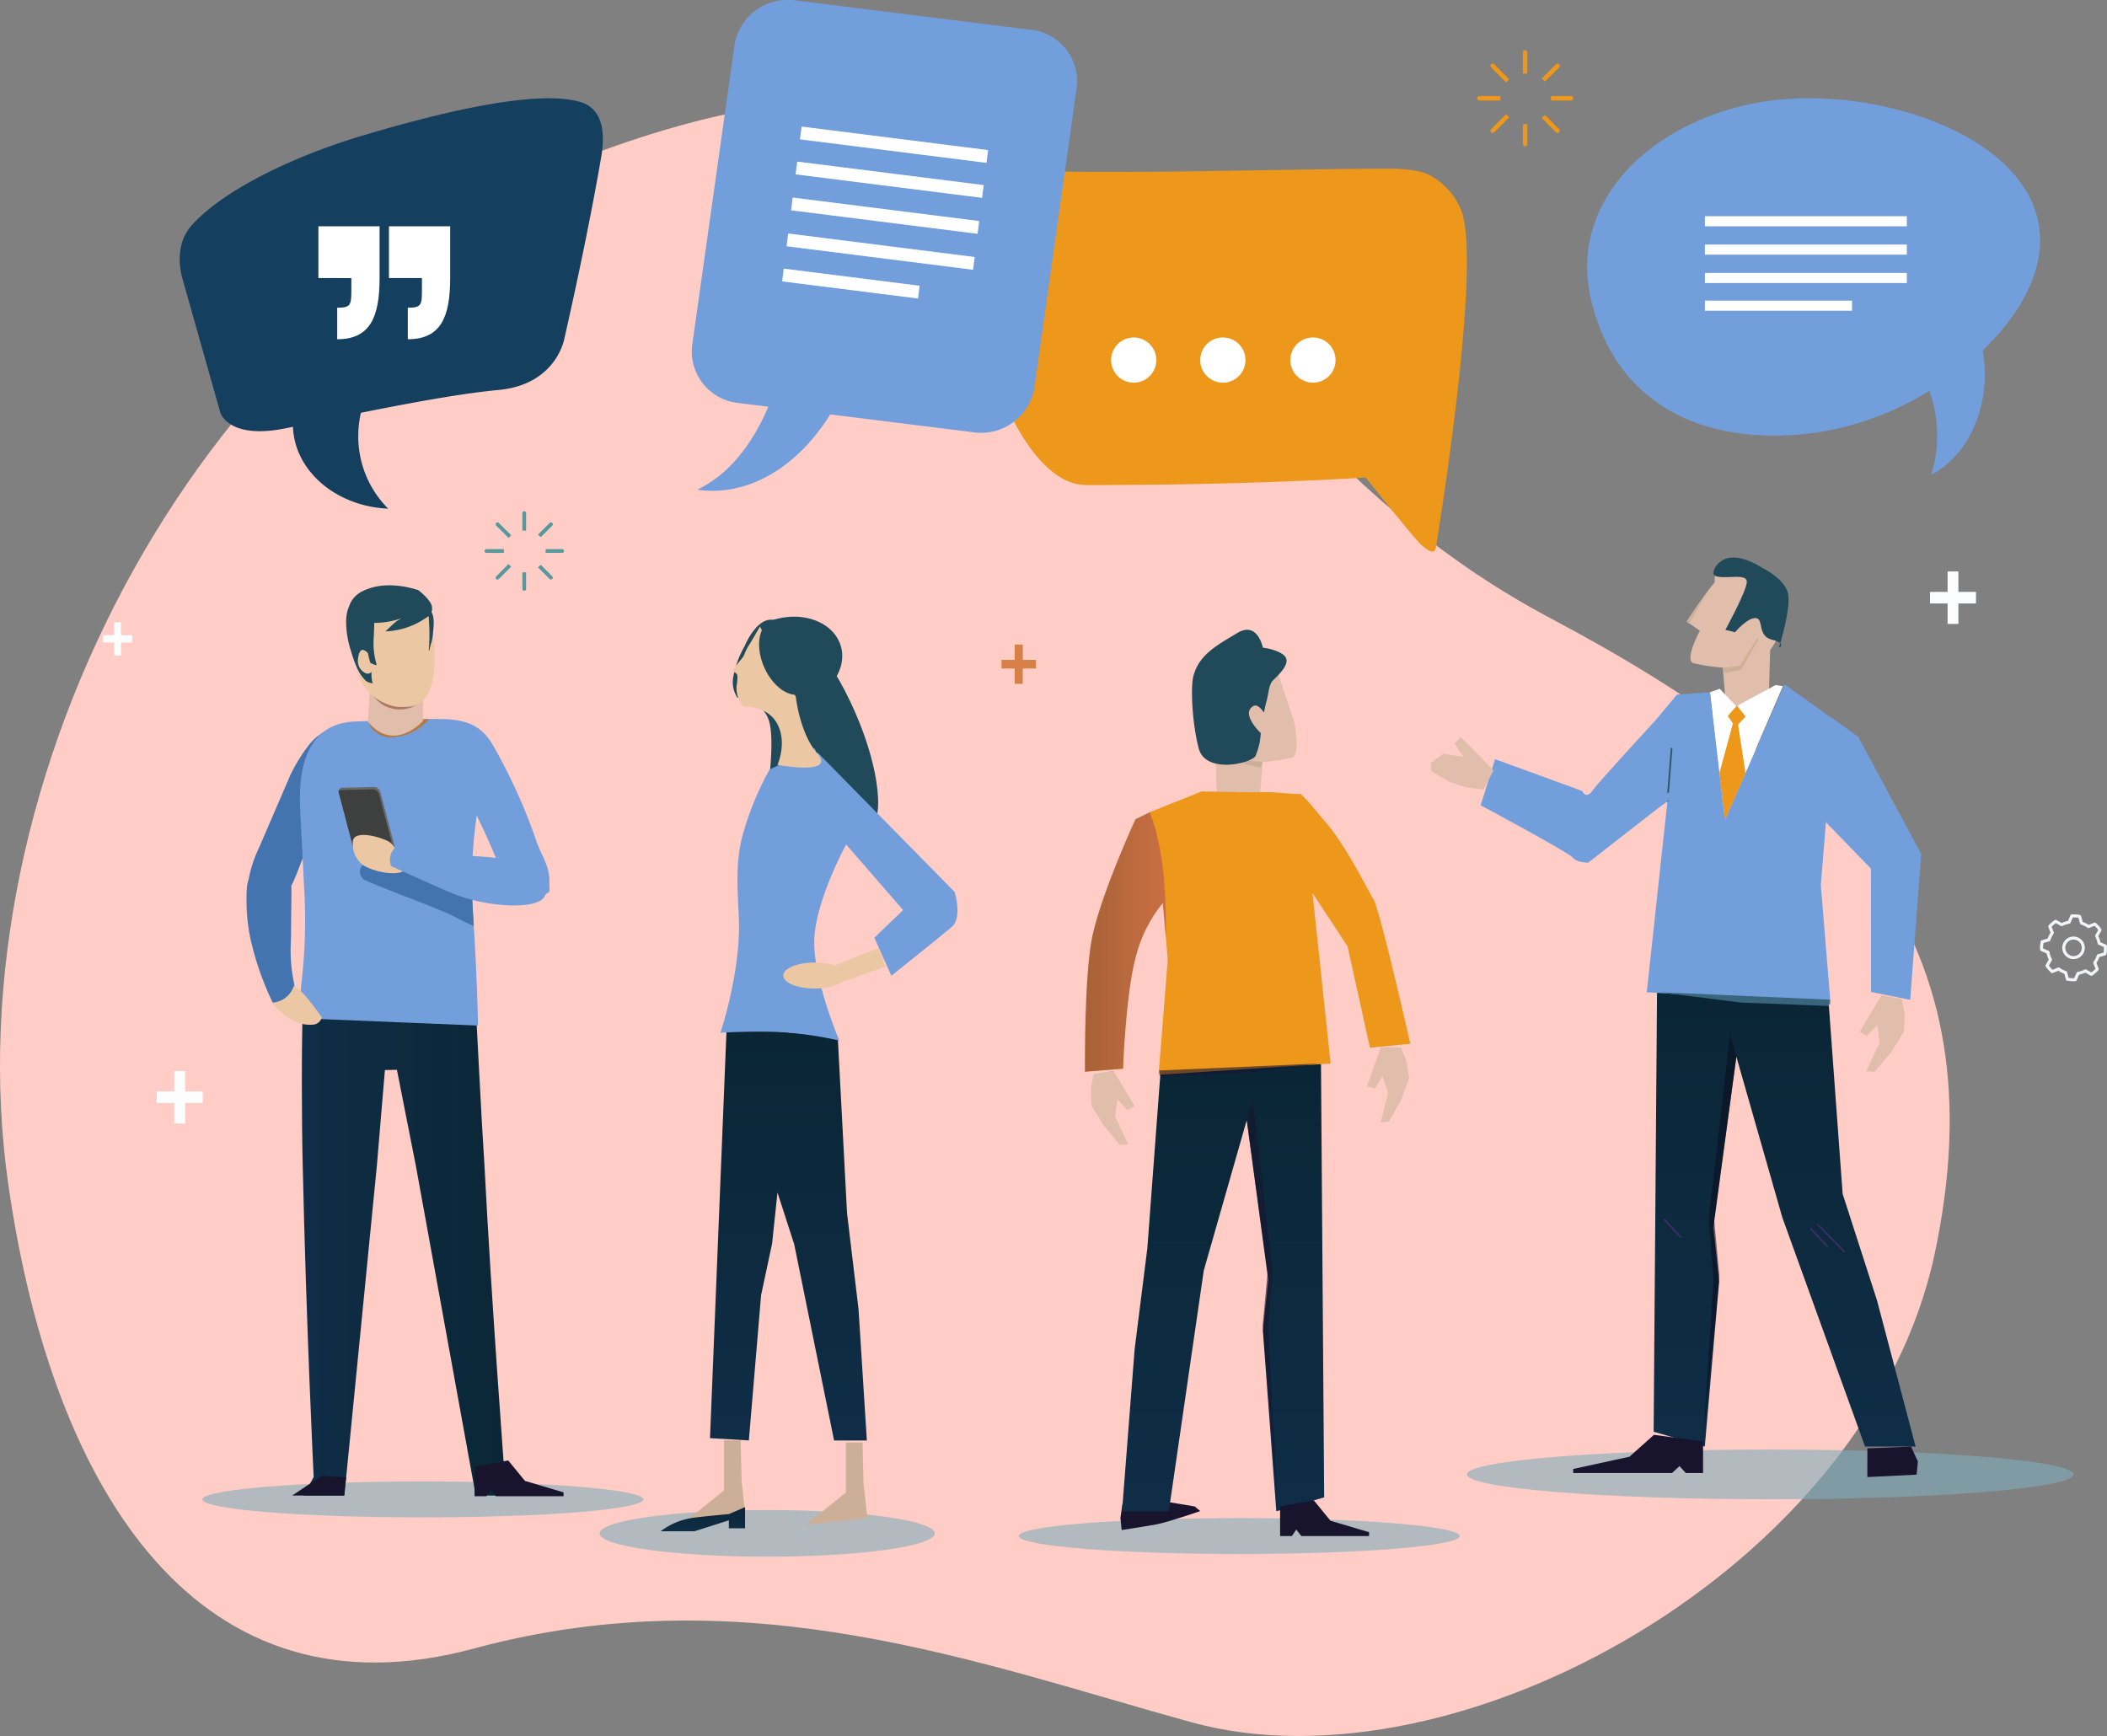 <svg xmlns="http://www.w3.org/2000/svg" xmlns:xlink="http://www.w3.org/1999/xlink" width="317.65" height="261.748" viewBox="0 0 317.65 261.748">
  <rect x="0" y="0" width="317.65" height="261.748" fill="#808080" stroke="none"/>
  <defs>
    <linearGradient id="linear-gradient" x1="94.461" y1="1" x2="94.461" gradientUnits="objectBoundingBox">
      <stop offset="0" stop-color="#0f2d47"/>
      <stop offset="1" stop-color="#0a2635"/>
    </linearGradient>
    <linearGradient id="linear-gradient-2" x1="0.5" y1="1" x2="0.5" y2="0" xlink:href="#linear-gradient"/>
    <linearGradient id="linear-gradient-3" y1="0.5" x2="1" y2="0.5" gradientUnits="objectBoundingBox">
      <stop offset="0.062" stop-color="#aa6338"/>
      <stop offset="1" stop-color="#c96f43"/>
    </linearGradient>
    <linearGradient id="linear-gradient-4" x1="0" y1="0.5" x2="1" y2="0.5" xlink:href="#linear-gradient"/>
    <linearGradient id="linear-gradient-5" x1="170.133" y1="1" x2="170.133" y2="0" xlink:href="#linear-gradient"/>
    <linearGradient id="linear-gradient-7" x1="0.5" y1="1" x2="0.5" y2="0" xlink:href="#linear-gradient"/>
  </defs>
  <g id="Grupo_84922" data-name="Grupo 84922" transform="translate(-356.767 -45.87)">
    <path id="Trazado_104533" data-name="Trazado 104533" d="M590.582,137.075C526.471,103.084,529.82,35.747,445.859,67.169c-58.163,21.767-96.713,93.759-87.818,155.4,6.709,46.5,28.848,80.979,70.174,69.814s76.457,2.388,108.217,11.129c39.969,11,101.918-23.385,111.992-70.581S634.4,160.3,590.582,137.075Z" transform="translate(0 2.042)" fill="#ffcdc6"/>
    <g id="Grupo_84921" data-name="Grupo 84921" transform="translate(372.297 45.87)">
      <g id="Grupo_84896" data-name="Grupo 84896" transform="translate(207.142 7.567)">
        <g id="Grupo_84894" data-name="Grupo 84894">
          <path id="Trazado_104534" data-name="Trazado 104534" d="M555.511,52.83V55.96h.677V52.83a.345.345,0,1,0-.677,0Z" transform="translate(-548.598 -52.421)" fill="#ed971b"/>
          <path id="Trazado_104535" data-name="Trazado 104535" d="M555.511,65.017a.345.345,0,1,0,.677,0V62.075h-.677Z" transform="translate(-548.598 -50.923)" fill="#ed971b"/>
          <path id="Trazado_104536" data-name="Trazado 104536" d="M549.527,58.743a.378.378,0,0,0,.408.338h3.132V58.4h-3.132A.378.378,0,0,0,549.527,58.743Z" transform="translate(-549.527 -51.492)" fill="#ed971b"/>
          <path id="Trazado_104537" data-name="Trazado 104537" d="M562.123,58.4H559.18v.677h2.943a.344.344,0,1,0,0-.677Z" transform="translate(-548.029 -51.492)" fill="#ed971b"/>
        </g>
        <g id="Grupo_84895" data-name="Grupo 84895" transform="translate(2.037 2.037)">
          <path id="Trazado_104538" data-name="Trazado 104538" d="M551.426,54.8l2.214,2.213.478-.478L551.9,54.32a.344.344,0,1,0-.478.479Z" transform="translate(-551.291 -54.185)" fill="#ed971b"/>
          <path id="Trazado_104539" data-name="Trazado 104539" d="M560.066,63.438a.344.344,0,1,0,.478-.478l-2.081-2.08-.479.478Z" transform="translate(-550.252 -53.146)" fill="#ed971b"/>
          <path id="Trazado_104540" data-name="Trazado 104540" d="M551.377,63.505a.378.378,0,0,0,.528-.05l2.214-2.213-.478-.479-2.214,2.214A.379.379,0,0,0,551.377,63.505Z" transform="translate(-551.291 -53.164)" fill="#ed971b"/>
          <path id="Trazado_104541" data-name="Trazado 104541" d="M560.066,54.32,557.984,56.4l.479.478,2.081-2.08a.344.344,0,1,0-.478-.479Z" transform="translate(-550.252 -54.185)" fill="#ed971b"/>
        </g>
      </g>
      <g id="Grupo_84899" data-name="Grupo 84899" transform="translate(57.509 77.081)">
        <g id="Grupo_84897" data-name="Grupo 84897">
          <path id="Trazado_104542" data-name="Trazado 104542" d="M424.942,112.934v2.589h.559v-2.589a.285.285,0,1,0-.559,0Z" transform="translate(-419.227 -112.597)" fill="#56989c"/>
          <path id="Trazado_104543" data-name="Trazado 104543" d="M424.942,123.009a.285.285,0,1,0,.559,0v-2.433h-.559Z" transform="translate(-419.227 -111.359)" fill="#56989c"/>
          <path id="Trazado_104544" data-name="Trazado 104544" d="M419.995,117.824a.314.314,0,0,0,.338.28h2.588v-.56h-2.588A.314.314,0,0,0,419.995,117.824Z" transform="translate(-419.995 -111.829)" fill="#56989c"/>
          <path id="Trazado_104545" data-name="Trazado 104545" d="M430.407,117.543h-2.432v.56h2.432a.285.285,0,1,0,0-.56Z" transform="translate(-418.757 -111.829)" fill="#56989c"/>
        </g>
        <g id="Grupo_84898" data-name="Grupo 84898" transform="translate(1.685 1.684)">
          <path id="Trazado_104546" data-name="Trazado 104546" d="M421.566,114.563l1.83,1.83.4-.4-1.83-1.83a.285.285,0,1,0-.4.4Z" transform="translate(-421.453 -114.055)" fill="#56989c"/>
          <path id="Trazado_104547" data-name="Trazado 104547" d="M428.706,121.7a.284.284,0,1,0,.4-.4l-1.719-1.72-.4.4Z" transform="translate(-420.595 -113.196)" fill="#56989c"/>
          <path id="Trazado_104548" data-name="Trazado 104548" d="M421.525,121.76a.314.314,0,0,0,.437-.042l1.83-1.83-.4-.4-1.83,1.831A.313.313,0,0,0,421.525,121.76Z" transform="translate(-421.453 -113.211)" fill="#56989c"/>
          <path id="Trazado_104549" data-name="Trazado 104549" d="M428.706,114.167l-1.72,1.72.4.4,1.719-1.72a.285.285,0,1,0-.4-.4Z" transform="translate(-420.595 -114.055)" fill="#56989c"/>
        </g>
      </g>
      <g id="Grupo_84900" data-name="Grupo 84900" transform="translate(280.172 47.833)" style="isolation: isolate">
        <path id="Trazado_104550" data-name="Trazado 104550" d="M614.425,90.33h-1.678v-1.1h1.678v-1.95h1.029v1.95h1.678v1.1h-1.678v1.951h-1.029Z" transform="translate(-612.747 -87.278)" fill="#fcfdff"/>
      </g>
      <g id="Grupo_84901" data-name="Grupo 84901" transform="translate(0 93.815)" style="isolation: isolate">
        <path id="Trazado_104551" data-name="Trazado 104551" d="M371.888,130.135h-1.677v-1.1h1.677v-1.95h1.03v1.95H374.6v1.1h-1.677v1.95h-1.03Z" transform="translate(-370.211 -127.083)" fill="#fcfdff"/>
      </g>
      <g id="Grupo_84903" data-name="Grupo 84903" transform="translate(135.46 97.181)">
        <g id="Grupo_84902" data-name="Grupo 84902">
          <path id="Trazado_104552" data-name="Trazado 104552" d="M489.46,133.609h-1.986v-1.3h1.986V130h1.219v2.308h1.986v1.3h-1.986v2.308H489.46Z" transform="translate(-487.474 -129.997)" fill="#d68047"/>
        </g>
      </g>
      <g id="Grupo_84904" data-name="Grupo 84904" transform="translate(275.43 86.161)" style="isolation: isolate">
        <path id="Trazado_104553" data-name="Trazado 104553" d="M611.3,125.283h-2.653V123.54H611.3v-3.083h1.629v3.083h2.652v1.743h-2.652v3.084H611.3Z" transform="translate(-608.642 -120.457)" fill="#fcfdff"/>
      </g>
      <g id="Grupo_84905" data-name="Grupo 84905" transform="translate(31.184 46.379)" style="isolation: isolate">
        <path id="Trazado_104554" data-name="Trazado 104554" d="M399.859,90.846h-2.653V89.1h2.653V86.019h1.628V89.1h2.653v1.743h-2.653V93.93h-1.628Z" transform="translate(-397.206 -86.019)" fill="#fcfdff"/>
      </g>
      <g id="Grupo_84908" data-name="Grupo 84908" transform="translate(292.032 137.867)">
        <g id="Grupo_84906" data-name="Grupo 84906">
          <path id="Trazado_104555" data-name="Trazado 104555" d="M632.95,171.2a5.1,5.1,0,0,0,.089-1.212.18.18,0,0,0-.106-.155l-.87-.38-.012-.055a4.126,4.126,0,0,0-.3-.879l-.024-.051.467-.825a.175.175,0,0,0-.008-.186,4.867,4.867,0,0,0-.371-.483,4.811,4.811,0,0,0-.426-.433.176.176,0,0,0-.184-.035l-.881.345-.047-.031a4.127,4.127,0,0,0-.831-.414l-.052-.02-.255-.911a.176.176,0,0,0-.136-.127,5,5,0,0,0-1.216-.084.175.175,0,0,0-.153.106l-.379.866-.054.012a4.088,4.088,0,0,0-.883.3l-.051.023-.822-.466a.177.177,0,0,0-.186.007,5.488,5.488,0,0,0-.485.368,5.3,5.3,0,0,0-.436.432.176.176,0,0,0-.033.183l.344.881-.03.047a4.114,4.114,0,0,0-.415.832l-.02.053-.914.256a.176.176,0,0,0-.125.137,5.147,5.147,0,0,0-.087,1.214.177.177,0,0,0,.106.154l.871.379.012.055a4.35,4.35,0,0,0,.292.878l.023.051-.463.826a.177.177,0,0,0,.008.187,5.687,5.687,0,0,0,.37.484,5.567,5.567,0,0,0,.427.432.178.178,0,0,0,.184.033l.88-.347.047.031a4.15,4.15,0,0,0,.829.414l.052.02.257.915a.178.178,0,0,0,.139.126,5.239,5.239,0,0,0,1.211.084.179.179,0,0,0,.154-.105l.384-.87.055-.012a4.074,4.074,0,0,0,.881-.295l.051-.023.826.463a.177.177,0,0,0,.186-.008,5.512,5.512,0,0,0,.485-.37,5.568,5.568,0,0,0,.433-.429.176.176,0,0,0,.034-.184l-.349-.879.031-.047a4.1,4.1,0,0,0,.416-.834l.019-.053.913-.255A.177.177,0,0,0,632.95,171.2Zm-.315-.244-.01.069-.9.252a.173.173,0,0,0-.12.116,3.7,3.7,0,0,1-.5,1.008.177.177,0,0,0-.021.167l.343.863-.049.051c-.1.1-.189.188-.281.268s-.2.164-.305.241l-.057.04-.813-.455a.17.17,0,0,0-.166,0,3.688,3.688,0,0,1-1.065.356.177.177,0,0,0-.132.1l-.378.855h-.118a4.953,4.953,0,0,1-.724-.054l-.07-.01-.252-.9a.175.175,0,0,0-.114-.121,3.781,3.781,0,0,1-1-.5.181.181,0,0,0-.168-.021l-.865.341-.051-.05c-.094-.09-.184-.184-.267-.278s-.158-.193-.241-.306l-.042-.057.456-.81a.179.179,0,0,0,0-.167,3.923,3.923,0,0,1-.356-1.065.175.175,0,0,0-.1-.131l-.855-.372v-.072a4.754,4.754,0,0,1,.054-.774l.01-.069.9-.253a.177.177,0,0,0,.12-.116,3.866,3.866,0,0,1,.5-1.006.172.172,0,0,0,.02-.165l-.337-.868.049-.05c.089-.094.184-.184.281-.268s.206-.17.306-.243l.057-.042.809.459a.176.176,0,0,0,.167,0,3.726,3.726,0,0,1,1.067-.357.174.174,0,0,0,.132-.1l.372-.851h.07a4.446,4.446,0,0,1,.775.053l.069.01.251.9a.177.177,0,0,0,.115.12,3.788,3.788,0,0,1,1.005.5.176.176,0,0,0,.165.02l.866-.338.051.049c.1.1.187.189.267.282s.162.193.241.3l.042.057-.459.81a.176.176,0,0,0,0,.167,3.764,3.764,0,0,1,.357,1.064.176.176,0,0,0,.1.132l.855.374v.072A4.7,4.7,0,0,1,632.635,170.959Z" transform="translate(-623.006 -165.211)" fill="#f2f6f7"/>
          <path id="Trazado_104556" data-name="Trazado 104556" d="M628.067,175.3a5.249,5.249,0,0,1-.973-.091.226.226,0,0,1-.178-.162l-.25-.889-.028-.01a4.289,4.289,0,0,1-.84-.419l-.025-.017-.856.337a.229.229,0,0,1-.237-.044,5.669,5.669,0,0,1-.431-.436,5.751,5.751,0,0,1-.373-.489.23.23,0,0,1-.012-.241l.452-.8-.013-.028a4.337,4.337,0,0,1-.3-.888l-.006-.029-.848-.37a.227.227,0,0,1-.136-.2,5.255,5.255,0,0,1,.087-1.227.23.23,0,0,1,.162-.176l.888-.251.01-.028a4.217,4.217,0,0,1,.42-.842l.016-.024-.335-.858a.226.226,0,0,1,.043-.234,4.649,4.649,0,0,1,.931-.809.226.226,0,0,1,.239-.009l.8.453.027-.013a4.069,4.069,0,0,1,.894-.3l.029-.006.367-.843a.227.227,0,0,1,.2-.136,5.092,5.092,0,0,1,1.229.085.229.229,0,0,1,.176.163l.247.886.028.01a4.143,4.143,0,0,1,.841.419l.025.016.857-.335a.226.226,0,0,1,.236.044,5.26,5.26,0,0,1,.432.438,4.977,4.977,0,0,1,.373.487.226.226,0,0,1,.01.24l-.453.8.013.027a4.183,4.183,0,0,1,.3.891l.006.029.847.371a.229.229,0,0,1,.136.2,5.206,5.206,0,0,1-.09,1.224h0a.225.225,0,0,1-.162.174l-.886.248-.01.029a4.082,4.082,0,0,1-.42.844l-.017.025.34.854a.23.23,0,0,1-.043.238,5.643,5.643,0,0,1-.438.432,5.465,5.465,0,0,1-.491.373.224.224,0,0,1-.239.01l-.8-.451-.028.013a4.066,4.066,0,0,1-.892.3l-.03.007-.373.844a.227.227,0,0,1-.2.136C628.233,175.3,628.15,175.3,628.067,175.3Zm-2.281-1.7.069.045a4.173,4.173,0,0,0,.819.409l.076.029.265.939a.125.125,0,0,0,.1.09,5.143,5.143,0,0,0,1.2.083.127.127,0,0,0,.11-.075l.394-.893.081-.017a4.01,4.01,0,0,0,.87-.291l.074-.035.849.476a.125.125,0,0,0,.133,0,5.715,5.715,0,0,0,.481-.366,5.448,5.448,0,0,0,.43-.424.128.128,0,0,0,.024-.132l-.359-.9.045-.069a4.065,4.065,0,0,0,.411-.824l.028-.077.937-.263a.125.125,0,0,0,.089-.1,5.064,5.064,0,0,0,.088-1.2.128.128,0,0,0-.075-.111l-.894-.39-.017-.081a4.071,4.071,0,0,0-.292-.869l-.035-.074.479-.847a.128.128,0,0,0-.006-.133,4.8,4.8,0,0,0-.367-.478,4.88,4.88,0,0,0-.423-.43.123.123,0,0,0-.13-.024l-.906.355-.069-.045a4.087,4.087,0,0,0-.82-.409l-.077-.029-.261-.937a.125.125,0,0,0-.1-.09,4.945,4.945,0,0,0-1.2-.083.126.126,0,0,0-.11.075l-.388.891-.081.017a4.044,4.044,0,0,0-.871.291l-.075.036-.846-.479a.128.128,0,0,0-.133.006,5.433,5.433,0,0,0-.479.365,5.191,5.191,0,0,0-.432.426.128.128,0,0,0-.023.131l.353.907-.045.068a4.125,4.125,0,0,0-.409.821l-.029.077-.938.265a.123.123,0,0,0-.089.1,5.11,5.11,0,0,0-.085,1.2.126.126,0,0,0,.076.11l.894.389.017.08a4.242,4.242,0,0,0,.289.869l.035.074-.477.848a.127.127,0,0,0,.006.134,5.75,5.75,0,0,0,.366.479,5.281,5.281,0,0,0,.424.427.126.126,0,0,0,.13.024Zm2.285,1.349a4.9,4.9,0,0,1-.732-.055l-.1-.015-.26-.93a.127.127,0,0,0-.082-.085,3.867,3.867,0,0,1-1.018-.508.128.128,0,0,0-.119-.015l-.9.352-.075-.072c-.094-.091-.185-.186-.269-.282s-.161-.2-.244-.31l-.061-.083.472-.839a.124.124,0,0,0,0-.119,3.983,3.983,0,0,1-.36-1.079.122.122,0,0,0-.073-.092l-.886-.386v-.1a4.964,4.964,0,0,1,.054-.782l.016-.1.929-.262a.127.127,0,0,0,.085-.082,3.9,3.9,0,0,1,.508-1.02.126.126,0,0,0,.015-.118l-.35-.9.07-.074c.091-.094.187-.185.283-.27s.21-.172.311-.245l.083-.061.837.474a.121.121,0,0,0,.119,0,3.752,3.752,0,0,1,1.081-.362.127.127,0,0,0,.095-.074l.385-.883h.1a4.532,4.532,0,0,1,.783.053l.1.016.259.929a.126.126,0,0,0,.083.085,3.816,3.816,0,0,1,1.018.508.123.123,0,0,0,.118.014l.9-.35.074.072c.1.1.189.191.27.284s.162.194.244.306l.06.083-.474.838a.127.127,0,0,0,0,.12,3.825,3.825,0,0,1,.363,1.079.125.125,0,0,0,.074.094l.884.387v.1a4.761,4.761,0,0,1-.057.78l-.015.1-.929.261a.13.13,0,0,0-.087.083,3.724,3.724,0,0,1-.509,1.021.127.127,0,0,0-.014.12l.356.893-.073.075c-.1.1-.192.191-.283.27s-.2.165-.31.244l-.082.06-.841-.471a.124.124,0,0,0-.119,0,3.792,3.792,0,0,1-1.08.362.126.126,0,0,0-.094.073l-.39.885Zm-.754-.161.037,0a4.863,4.863,0,0,0,.717.054h.084l.365-.824a.225.225,0,0,1,.169-.133,3.654,3.654,0,0,0,1.05-.351.227.227,0,0,1,.216,0l.783.439.031-.022c.105-.076.207-.157.3-.238s.178-.164.276-.265l.026-.028-.331-.833a.229.229,0,0,1,.027-.216,3.67,3.67,0,0,0,.5-.993.227.227,0,0,1,.155-.15l.866-.243.006-.037a4.712,4.712,0,0,0,.054-.764v-.038l-.825-.36a.227.227,0,0,1-.133-.17,3.707,3.707,0,0,0-.354-1.05.231.231,0,0,1,0-.216l.442-.781-.022-.03c-.08-.11-.158-.208-.239-.3s-.165-.183-.265-.278l-.027-.027-.836.327a.225.225,0,0,1-.214-.025,3.678,3.678,0,0,0-.99-.494.229.229,0,0,1-.15-.155l-.241-.866-.037-.006a4.326,4.326,0,0,0-.766-.052h-.038l-.359.822a.223.223,0,0,1-.17.133,3.671,3.671,0,0,0-1.052.352.224.224,0,0,1-.216,0l-.78-.441-.03.022c-.1.072-.2.15-.3.239s-.187.172-.277.265l-.025.027.326.838a.225.225,0,0,1-.025.213,3.748,3.748,0,0,0-.494.993.23.23,0,0,1-.155.149l-.866.244-.006.037a4.645,4.645,0,0,0-.053.766v.038l.825.359a.223.223,0,0,1,.132.167,3.9,3.9,0,0,0,.351,1.051.225.225,0,0,1,0,.215l-.439.782.022.03c.081.112.159.211.238.3s.172.187.265.276l.027.027.835-.329a.23.23,0,0,1,.215.027,3.752,3.752,0,0,0,.99.5.225.225,0,0,1,.149.155Z" transform="translate(-623.013 -165.217)" fill="#f2f6f7"/>
        </g>
        <g id="Grupo_84907" data-name="Grupo 84907" transform="translate(3.347 3.346)">
          <path id="Trazado_104557" data-name="Trazado 104557" d="M627.594,171.391a1.595,1.595,0,1,1,1.594-1.594A1.6,1.6,0,0,1,627.594,171.391Zm0-2.94a1.345,1.345,0,1,0,1.346,1.346A1.347,1.347,0,0,0,627.594,168.452Z" transform="translate(-625.897 -168.1)" fill="#f2f6f7"/>
          <path id="Trazado_104558" data-name="Trazado 104558" d="M627.608,171.507a1.7,1.7,0,1,1,1.7-1.7A1.7,1.7,0,0,1,627.608,171.507Zm0-3.189a1.493,1.493,0,1,0,1.494,1.494A1.5,1.5,0,0,0,627.608,168.317Zm0,2.94a1.447,1.447,0,1,1,1.447-1.446A1.449,1.449,0,0,1,627.608,171.257Zm0-2.69a1.244,1.244,0,1,0,1.244,1.244A1.245,1.245,0,0,0,627.608,168.567Z" transform="translate(-625.911 -168.114)" fill="#f2f6f7"/>
        </g>
      </g>
      <g id="Grupo_84910" data-name="Grupo 84910" transform="translate(200.183 84.063)">
        <path id="Trazado_104559" data-name="Trazado 104559" d="M600.409,227.284l-.886-3.665a9.082,9.082,0,0,0,1.23-.216,9.261,9.261,0,0,0,1.885-.7l.887,3.671a9.4,9.4,0,0,1-3.117.911Z" transform="translate(-534.81 -102.493)" fill="#6eb4c7"/>
        <path id="Trazado_104560" data-name="Trazado 104560" d="M573.489,188.324l.441-1.755c.908.289,1.831.55,2.772.774.585.142,1.171.267,1.758.379l-.44,1.752q-.88-.173-1.758-.381Q574.856,188.755,573.489,188.324Z" transform="translate(-538.85 -108.099)" fill="#b4d6df"/>
        <ellipse id="Elipse_4107" data-name="Elipse 4107" cx="45.732" cy="3.75" rx="45.732" ry="3.75" transform="translate(5.429 134.488)" fill="#81aebb" opacity="0.6"/>
        <path id="Trazado_104561" data-name="Trazado 104561" d="M589.481,132.464s3.222-4.09,2.279-8.789c-.5-2.478-6.679-4.31-8.794-4.31s-1.841,2.872-1.841,2.872a68.19,68.19,0,0,0-4.226,5.941l1.986,1.39s-2.328,4.227-1.035,4.867a26.3,26.3,0,0,0,4.482.688l.533,6.255,6.41-1.993Z" transform="translate(-538.321 -118.528)" fill="#e0beab"/>
        <path id="Trazado_104562" data-name="Trazado 104562" d="M585.414,122.393c.134-1.481-3.055-.46-4.618-.928-.993-.3-.035-1.988,1.213-2.551,2.314-1.045,5.654,1.234,5.654,1.234s3.408,1.615,3.947,3.861-1.347,8.216-1.347,8.216,1.267-.624-1.03-1.188-1.218-3.141-2.45-3.266-3.142,2.124-3.142,2.124l-1.459-.349S585.279,123.875,585.414,122.393Z" transform="translate(-537.78 -118.64)" fill="#204a59"/>
        <path id="Trazado_104563" data-name="Trazado 104563" d="M587.037,129.248l-2.7,4.674-2.466.508-.269-.841,2.588-.268,2.555-4.073Z" transform="translate(-537.591 -116.994)" fill="#cdaf97"/>
        <path id="Trazado_104564" data-name="Trazado 104564" d="M577.935,126.748l2.357-3.954-3.393,4.852.317.329Z" transform="translate(-538.321 -117.996)" fill="#cdaf97"/>
        <path id="Trazado_104565" data-name="Trazado 104565" d="M572.578,241.8l7.714,2.24,2.16-24.832-.866-8.142,3.465-25.811L591.98,209.5l12.473,34.544h7.622l-5.82-22.037-5.18-16.058-2.165-29.55-16.368-1.058-9.443-1.02Z" transform="translate(-538.991 -110)" fill="url(#linear-gradient)"/>
        <path id="Trazado_104566" data-name="Trazado 104566" d="M552.174,146.473l13.136,4.794s.551,1.386,1.591-.106c.656-.941,5.733-6.5,9.386-10.462l3.306-3.956.375-.027.1-.105-.01.1,4.52-.329,2.249,19.346,9.006-20.528,10.653,7.644,2.866,5.031.693,10.913-7.717-6.132-1.04,12.829,1.473,17.945-27.716-1.819,3.114-28.742-2.273,1.468-9.676,7.741s-1.733,0-2.3-.753-13.9-7.9-13.9-7.9Z" transform="translate(-542.494 -116.071)" fill="#729edb"/>
        <path id="Trazado_104567" data-name="Trazado 104567" d="M579.892,208.663l.727,9.1-1.588,24.484,2.458-24.924-.8-8.569,3.365-24.513-.953-3.378Z" transform="translate(-537.99 -108.985)" fill="#0d0e20" opacity="0.6"/>
        <rect id="Rectángulo_24387" data-name="Rectángulo 24387" width="0.265" height="3.799" transform="translate(57.136 101.24) rotate(-43.152)" fill="#3a2e65"/>
        <path id="Trazado_104568" data-name="Trazado 104568" d="M562.081,238.9h14.9l1.126-1.039.953,1.039h2.6V234.13l-7.407-.987-3.685,3.3-8.489,1.849Z" transform="translate(-540.62 -100.872)" fill="#18142d"/>
        <path id="Trazado_104569" data-name="Trazado 104569" d="M600.471,239.272l7.424-.364.2-1.974-1.039-2.252-6.583.26Z" transform="translate(-534.663 -100.633)" fill="#18142d"/>
        <path id="Trazado_104570" data-name="Trazado 104570" d="M582.18,155.71l8.746-20.268-1.106-.154-5.91,3.186-2.509-2.63-1.47.52Z" transform="translate(-537.85 -116.057)" fill="#fff"/>
        <path id="Trazado_104571" data-name="Trazado 104571" d="M583.2,140.656l-2.038,7.467.828,7.171,3.118-7.108-1.129-7.357,1.129-1.213-1.3-1.646-1.388,1.559Z" transform="translate(-537.659 -115.641)" fill="#ed971b"/>
        <path id="Trazado_104572" data-name="Trazado 104572" d="M592.962,139.181l-11.084,16.543,9.005-20.528,1.819,2.425-1.694.082Z" transform="translate(-537.548 -116.071)" fill="#729edb"/>
        <path id="Trazado_104573" data-name="Trazado 104573" d="M577.527,137.55l5.026,18.016L580.3,136.22Z" transform="translate(-538.223 -115.913)" fill="#729edb"/>
        <path id="Trazado_104574" data-name="Trazado 104574" d="M598.891,177.452l-13.252-.52-12.386-1.559,25.811,1.126Z" transform="translate(-538.887 -109.837)" fill="#39667c"/>
        <path id="Trazado_104575" data-name="Trazado 104575" d="M581.9,181.051l-.222-.008.779-25.673-5.021-17.739.214-.061,5.031,17.773v.017Z" transform="translate(-538.238 -115.703)" fill="#729edb"/>
        <rect id="Rectángulo_24388" data-name="Rectángulo 24388" width="5.568" height="0.265" transform="matrix(0.094, -0.996, 0.996, 0.094, 59.699, 36.523)" fill="#352d62"/>
        <rect id="Rectángulo_24389" data-name="Rectángulo 24389" width="8.112" height="0.264" transform="translate(35.533 36.784) rotate(-85.515)" fill="#325869"/>
        <path id="Trazado_104576" data-name="Trazado 104576" d="M548.041,142.075l-.981.946,1.345,2.056-3.011-.505L543.5,146l.077,1.2,2.6,1.578,2.789.915,2.487.289,1.5-2.865Z" transform="translate(-543.503 -115.004)" fill="#e0beab"/>
        <rect id="Rectángulo_24390" data-name="Rectángulo 24390" width="0.264" height="5.807" transform="matrix(0.715, -0.699, 0.699, 0.715, 58.226, 100.636)" fill="#3a2e65"/>
        <rect id="Rectángulo_24391" data-name="Rectángulo 24391" width="0.265" height="3.799" transform="matrix(0.73, -0.684, 0.684, 0.73, 35.05, 99.854)" fill="#3a2e65"/>
        <path id="Trazado_104577" data-name="Trazado 104577" d="M576.243,149.218l-.087,1.239L564.031,159.9Z" transform="translate(-540.318 -113.896)" fill="#729edb"/>
        <path id="Trazado_104578" data-name="Trazado 104578" d="M601.089,155.043h0l-5.717-4.388.26-1.213,6.232,5.573Z" transform="translate(-535.454 -113.861)" fill="#18142d" opacity="0.6"/>
        <g id="Grupo_84909" data-name="Grupo 84909" transform="translate(58.995 24.145)">
          <path id="Trazado_104579" data-name="Trazado 104579" d="M601.924,162.3l-7.351-7.582,1.434-15.175,4,2.873,9.5,17.66-1.662,22.007-5.9-1.19Z" transform="translate(-594.573 -139.542)" fill="#729edb"/>
        </g>
        <path id="Trazado_104580" data-name="Trazado 104580" d="M599.452,181.3l1.14.61,1.536-1.688.349,2.737-2.046,4.288,1.325.049,2.554-3.061,1.842-3.022.09-2.65-.407-2.228-3.055-.573Z" transform="translate(-534.821 -109.777)" fill="#e0beab"/>
      </g>
      <g id="Grupo_84912" data-name="Grupo 84912" transform="translate(138.055 94.957)">
        <ellipse id="Elipse_4108" data-name="Elipse 4108" cx="33.242" cy="2.71" rx="33.242" ry="2.71" transform="translate(0 133.928)" fill="#81aebb" opacity="0.6"/>
        <g id="Grupo_84911" data-name="Grupo 84911" transform="translate(27.173 4.089)">
          <path id="Trazado_104581" data-name="Trazado 104581" d="M515.7,144.774s-3.222-4.11-2.279-8.831c.5-2.491,6.68-4.332,8.8-4.332s3.074,2.887,3.074,2.887l2.24,6.658s1.1,4.957-.2,5.6a26.165,26.165,0,0,1-4.483.693l-.531,6.286-6.411-1.509Z" transform="translate(-513.243 -131.611)" fill="#e0beab"/>
          <path id="Trazado_104582" data-name="Trazado 104582" d="M516.85,141.543l2.7,4.7,2.466.511.269-.845-2.588-.269-2.555-4.094Z" transform="translate(-512.684 -130.07)" fill="#cdaf97"/>
        </g>
        <path id="Trazado_104583" data-name="Trazado 104583" d="M508.476,245.263c-2.094.386-5.3.863-5.3.863l-.186-1.847.314-2.107,7.29-.2,3.606.6.824.7S510.1,244.964,508.476,245.263Z" transform="translate(-487.661 -110.396)" fill="#18142d"/>
        <path id="Trazado_104584" data-name="Trazado 104584" d="M533.674,250.243l-7.217,2.1-2.021-27.216.81-7.617-3.241-24.148-6.483,22.689-5.268,36.292H503.2l1.9-24.423,1.913-15.191,2.026-27.083,15.313-.99,8.835-.955Z" transform="translate(-487.629 -119.439)" fill="url(#linear-gradient-2)"/>
        <path id="Trazado_104585" data-name="Trazado 104585" d="M547.408,187.209s-4.618-20.456-5.591-21.851c-.615-.881-4.167-8.317-7.585-12.028l-2.269-2.714-1.011-1.013a.635.635,0,0,0-.256-.1l.01.091-4.228-.308-3.723,0-6.806-.114-7.831,3.135-7.906,20.047-1.847,19.07,5.734-.46-.15-17.951,6.165-7.033.729,8.561-1.377,17.351,25.93-1.7-2.915-27.452-.061,1.372,5.529,8.406,3.381,15.291Z" transform="translate(-488.379 -124.797)" fill="#ed971b"/>
        <path id="Trazado_104586" data-name="Trazado 104586" d="M523.369,215.336l-.68,8.51,1.486,26.891-2.3-27.3.753-8.016-3.148-22.933.891-3.16Z" transform="translate(-485.103 -118.566)" fill="#18142d" opacity="0.6"/>
        <path id="Trazado_104587" data-name="Trazado 104587" d="M537.245,247.078H527.037l-.771-.972-.653.972h-1.784V242.61l5.075-.923,2.525,3.083,5.817,1.73Z" transform="translate(-484.428 -110.44)" fill="#18142d"/>
        <path id="Trazado_104588" data-name="Trazado 104588" d="M505.732,190.967l-1.107.592-1.492-1.64-.339,2.659,1.988,4.165-1.287.048-2.481-2.973-1.79-2.935-.087-2.574.4-2.164,2.968-.556Z" transform="translate(-488.259 -119.146)" fill="#e0beab"/>
        <path id="Trazado_104589" data-name="Trazado 104589" d="M508.207,186.624l12.4-.486,11.588-1.459-24.148,1.053Z" transform="translate(-486.877 -119.287)" fill="#18142d" opacity="0.6"/>
        <path id="Trazado_104590" data-name="Trazado 104590" d="M535.158,188.414l1.2.391,1.141-1.87.857,2.554-1.131,4.437,1.273-.176,1.85-3.351,1.179-3.194-.421-2.545-.815-2.059-3.023-.034Z" transform="translate(-482.67 -119.614)" fill="#e0beab"/>
        <path id="Trazado_104591" data-name="Trazado 104591" d="M526.46,132.238c-.444-.79-2.234-1.332-3.441-1.474,0,0-.79-4.063-3.863-2.208s-5.771,3.255-6.619,6.509c-.433,1.66-.189,7.1.807,10.888s7.544,2.372,8.521,1.211a9.817,9.817,0,0,0,.832-3.53,7.417,7.417,0,0,1-1.1-1.291c-1-1.465-.738-2.184-.252-2.613.458-.4.953-.407,1.839.811.113-.591.241-1.178.394-1.74.3-1.1.337-2.514.992-3.133C525.962,134.349,526.962,133.133,526.46,132.238Z" transform="translate(-486.212 -128.071)" fill="#204a59"/>
        <path id="Trazado_104592" data-name="Trazado 104592" d="M508.119,151.885l-2.136,1.052s-5.685,12.3-6.716,18.779-.9,19.286-.9,19.286l5.734-.46s.424-11.21,1.883-16.667a20.821,20.821,0,0,1,4.132-8.317l.441,5.181q.01-.52.01-1.045C510.567,162.98,510.072,156.8,508.119,151.885Z" transform="translate(-488.38 -124.376)" fill="url(#linear-gradient-3)"/>
      </g>
      <g id="Grupo_84913" data-name="Grupo 84913" transform="translate(14.98 88.252)">
        <ellipse id="Elipse_4109" data-name="Elipse 4109" cx="33.242" cy="2.71" rx="33.242" ry="2.71" transform="translate(0 135.111)" fill="#81aebb" opacity="0.6"/>
        <path id="Trazado_104593" data-name="Trazado 104593" d="M408.58,184.886a.243.243,0,0,0,.236-.177l1.65-6.023a.237.237,0,0,0-.173-.291.243.243,0,0,0-.3.167l-1.65,6.024a.242.242,0,0,0,.236.3Z" transform="translate(-379.275 -113.559)" fill="#474985"/>
        <path id="Trazado_104594" data-name="Trazado 104594" d="M396.316,176.877l25.993-.743c.273,4.793.9,18.01,1.387,25.345,1.055,20.506,3.035,46.606,3.035,46.606l2.957,3.062h-7.311l-9.02-49.668-2.863-14.524-1.812.036-1.219,14.488-4.893,49.668h-6.158l1.528-2.793s-1.131-23.117-1.645-46.875C396.125,195.049,396.1,182.871,396.316,176.877Z" transform="translate(-381.164 -113.908)" fill="url(#linear-gradient-4)"/>
        <path id="Trazado_104595" data-name="Trazado 104595" d="M388.977,165.31a5.488,5.488,0,0,1,.263-1.453,19.948,19.948,0,0,1,1.637-4.936l4.654-10.806a24.985,24.985,0,0,1,2.659-4.361c1.949-2.627,4.846-3.491,8.491-3.478,1.7.006-2.83,6.849-3.911,8.521-1.6,2.471-2.122,5.473-4.611,10.145-.833,1.562-1.5,3.987-2.469,5.828.022.337.023.678.02,1.013q-.036,3.62-.074,7.24a23.633,23.633,0,0,0,.452,6.345,2.264,2.264,0,0,1-.91,2.38,3.507,3.507,0,0,1-2.193.854,44.691,44.691,0,0,1-3.5-10.078q-.22-1.111-.351-2.232A29.652,29.652,0,0,1,388.977,165.31Z" transform="translate(-382.285 -119.473)" fill="#4374af"/>
        <path id="Trazado_104596" data-name="Trazado 104596" d="M395.73,184.82l27.054,1.116c-.073-4.751-.4-11.363-.636-15.024-.02-.234-.029-.46-.038-.677-.165-2.353-.259-4.663-.229-7.132,0-.244,0-.489.01-.732.021-.968.07-1.964.149-3,.121-1.676.311-3.454.593-5.389.392-2.7,2.072-6.493,1.637-8.576-.544-2.522-2.789-4.473-5.528-5.277a9.862,9.862,0,0,0-3.155-.411l-11.243.372c-7.749.255-8.58,7.712-8.382,12.839.156,4.063.421,8.129.607,12.2a81.535,81.535,0,0,1-.341,13.83C396.073,180.566,395.765,183.183,395.73,184.82Z" transform="translate(-381.231 -119.56)" fill="#729edb"/>
        <path id="Trazado_104597" data-name="Trazado 104597" d="M404.661,161.492c3.41,1.524,11.621,4.488,13.293,5.418a29.392,29.392,0,0,0,2.956,1.421c-.02-.234-.029-.46-.038-.677-.165-2.353-.26-4.663-.23-7.132a60,60,0,0,1-9.111-2.682c-.918-.375-4.2-2.174-4.83-1.169a10.66,10.66,0,0,1-2.391,2.357A1.419,1.419,0,0,0,404.661,161.492Z" transform="translate(-379.988 -116.975)" fill="#4374af"/>
        <path id="Trazado_104598" data-name="Trazado 104598" d="M400.957,149.182a.862.862,0,0,0,.016.223l2.181,8.27a.99.99,0,0,0,.952.672l4.719-.106a.811.811,0,0,0,.4-.126l0-.009a.525.525,0,0,0,.179-.576l-2.18-8.279a.974.974,0,0,0-.944-.662l-4.719.107A.581.581,0,0,0,400.957,149.182Z" transform="translate(-380.42 -118.183)" fill="#686868"/>
        <path id="Trazado_104599" data-name="Trazado 104599" d="M400.957,149.134a.862.862,0,0,0,.016.223l2.181,8.27a.99.99,0,0,0,.952.672l4.719-.106a.811.811,0,0,0,.4-.126l0-.009a.436.436,0,0,0-.015-.223l-2.18-8.279a.982.982,0,0,0-.954-.663l-4.718.107A.706.706,0,0,0,400.957,149.134Z" transform="translate(-380.42 -118.136)" fill="#3e403f"/>
        <path id="Trazado_104600" data-name="Trazado 104600" d="M407.906,155.676c1.611.7,1.862,2.979,2.494,3.791.765.982-.8,1.3-2.491,1.088-1.518-.187-3.374-.826-3.978-1.542a3.983,3.983,0,0,1-1.11-3.172C402.869,154.34,405.8,154.758,407.906,155.676Z" transform="translate(-380.131 -117.211)" fill="#ecc7a4"/>
        <path id="Trazado_104601" data-name="Trazado 104601" d="M408.244,159.326c.619-.7,1.272-.188,2.186.085,3.277.981,8.962.74,13.2,1.242-.288-.675-.554-1.324-.809-1.9-2.5-5.688-3.982-8.093-4.943-10.13-.9-1.9-4.994-8.828-3.314-8.883,4.273-.141,6.8.827,8.534,3.77a83.236,83.236,0,0,1,6.662,14.7c.78,2.1,1.781,3.446,1.929,5.481.008.059.008,1.379.012,1.439.046.969-.122.534-.621,1.094-.051.1-.095.2-.152.3-1.111,1.97-8.54,1.593-13.518-.393-2.362-.941-9.573-4.238-9.573-4.238A2.557,2.557,0,0,1,408.244,159.326Z" transform="translate(-379.38 -119.558)" fill="#729edb"/>
        <path id="Trazado_104602" data-name="Trazado 104602" d="M404.79,140.03a2.742,2.742,0,0,0,.268.678,3.687,3.687,0,0,0,3.571,1.752,7.683,7.683,0,0,0,5.258-2.586,1.932,1.932,0,0,0,.134-.149Z" transform="translate(-379.825 -119.558)" fill="#b17b45"/>
        <path id="Trazado_104603" data-name="Trazado 104603" d="M413.068,135.047v5.7s-4.318,4.881-8.284.113l.347-5.814Z" transform="translate(-379.826 -120.284)" fill="#e0beab"/>
        <path id="Trazado_104604" data-name="Trazado 104604" d="M408.734,138.726c.105.015.213.027.32.035a4.834,4.834,0,0,0,3.551-1.119.192.192,0,0,0,0-.291.247.247,0,0,0-.323-.016,4.4,4.4,0,0,1-6.394-.784.249.249,0,0,0-.319-.059.189.189,0,0,0-.051.285A4.955,4.955,0,0,0,408.734,138.726Z" transform="translate(-379.718 -120.065)" fill="#b07762"/>
        <path id="Trazado_104605" data-name="Trazado 104605" d="M414.934,130.3c.518,4.648-.067,9.677-3.609,10a7.186,7.186,0,0,1-8.091-6.474c-.518-4.648,1.9-9.039,5.407-9.807S414.415,125.648,414.934,130.3Z" transform="translate(-380.077 -122.017)" fill="#ecc7a4"/>
        <path id="Trazado_104606" data-name="Trazado 104606" d="M414.814,126.3a1.671,1.671,0,0,0-.246-1.527,3.818,3.818,0,0,0-.255-.356,9.215,9.215,0,0,0-1.549-1.466c-.018,0-.038,0-.055.007-2.68-.846-5.781-1.05-8.205.155a3.883,3.883,0,0,0-2.15,2.419c-.628,1.332-.441,3.478-.1,5.092.092.44.2.84.3,1.175.471,1.55,1.077,3.65,2.325,4.825a1.554,1.554,0,0,0,1.064.382L406,137c-.045-.07-.091-.144-.132-.222a5.834,5.834,0,0,1-.1-1.462.846.846,0,0,1-.518.275,1.069,1.069,0,0,1-.615-.208,1.99,1.99,0,0,1-.922-1.792,3.685,3.685,0,0,1,.111-.828l.007-.014a1.426,1.426,0,0,1,.268-.57.476.476,0,0,1,.365-.183,1.329,1.329,0,0,1,.734.487c.015.02.028.039.04.057q.059.333.142.654c.058.248.132.5.208.738a2.827,2.827,0,0,0,.918.38l.013-.162a11.223,11.223,0,0,1-.407-4.17c.013-.345.03-.691.04-1.037.014-.321.023-.64.023-.959l0-.051a12.882,12.882,0,0,0,4.193-.724,5,5,0,0,0-1.273.849c-.128.11-.251.224-.371.338-.29.275-.568.557-.859.819a11.57,11.57,0,0,0,5.824-1.846c.241-.151.468-.3.672-.453l.006.007.007.01c.032.365.055.735.073,1.11a27.359,27.359,0,0,1-.052,4.057.491.491,0,0,1,.077.007c.068-.356.169-.7.262-1.048a7.788,7.788,0,0,0,.288-1.439C415.1,128.649,415.332,127.2,414.814,126.3Z" transform="translate(-380.267 -122.267)" fill="#204a59"/>
        <path id="Trazado_104607" data-name="Trazado 104607" d="M396.951,175.683h0c-.408-.372-.848-.794-1.285-1.175a1.306,1.306,0,0,0-.176.219,3.634,3.634,0,0,1-3.206,2.354c.365.564.706,1.01,2.693,2.456a5.614,5.614,0,0,0,3.5.859,1.433,1.433,0,0,0,1.286-1.1A36.916,36.916,0,0,0,396.951,175.683Z" transform="translate(-381.766 -114.161)" fill="#ecc7a4"/>
        <path id="Trazado_104608" data-name="Trazado 104608" d="M399.34,238.5l3.693.21-.317,2.759h-7.823Z" transform="translate(-381.361 -104.23)" fill="#18142d"/>
        <path id="Trazado_104609" data-name="Trazado 104609" d="M432.117,241.878H421.908l-.771-.972-.653.972H418.7V237.41l5.075-.923,2.525,3.083,5.817,1.73Z" transform="translate(-377.667 -104.543)" fill="#18142d"/>
      </g>
      <g id="Grupo_84915" data-name="Grupo 84915" transform="translate(74.861 91.462)">
        <ellipse id="Elipse_4110" data-name="Elipse 4110" cx="25.272" cy="3.519" rx="25.272" ry="3.519" transform="translate(0 136.21)" fill="#81aebb" opacity="0.6"/>
        <path id="Trazado_104610" data-name="Trazado 104610" d="M461.108,138.126s.579-10.167-2.188-11.223-4.758,3.876-4.758,3.876a14.736,14.736,0,0,0-1.672,4.5,4.261,4.261,0,0,0,.6,3.224s3.642.307,4.714,3.348-.264,11.51-.264,11.51,8.094-2.526,5.577-6.381C460.938,143.65,461.108,138.126,461.108,138.126Z" transform="translate(-432.313 -124.781)" fill="#204a59"/>
        <ellipse id="Elipse_4111" data-name="Elipse 4111" cx="5.596" cy="17.294" rx="5.596" ry="17.294" transform="translate(21.297 4.493) rotate(-23.672)" fill="#204a59"/>
        <g id="Grupo_84914" data-name="Grupo 84914" transform="translate(9.214 63.004)">
          <path id="Trazado_104611" data-name="Trazado 104611" d="M449.428,241.953l5.856.345,1.844-21.894,1.658-7.769.816-7.711,2.518,7.79,6.014,29.594h4.941l-1.258-19.824-1.73-14.446-1.4-26.583-10.611-.952-6.122-.918Z" transform="translate(-441.993 -179.586)" fill="url(#linear-gradient-5)"/>
          <path id="Trazado_104612" data-name="Trazado 104612" d="M471.227,245.55l-9.322,1.037,6.067-4.889v-7.555h2.516l.148,6.222Z" transform="translate(-440.057 -171.12)" fill="#cdaf97"/>
          <path id="Trazado_104613" data-name="Trazado 104613" d="M469.18,243.9s-3.8.35-5.328.556a10.414,10.414,0,0,0-4.957,2.037H464l5.18-1.648v1.2h2.441v-3.185Z" transform="translate(-440.524 -169.767)" fill="url(#linear-gradient-2)"/>
          <path id="Trazado_104614" data-name="Trazado 104614" d="M455.324,245.274,446,246.311l6.067-4.889v-7.555h2.515l.148,6.222Z" transform="translate(-442.525 -171.163)" fill="#cdaf97"/>
          <path id="Trazado_104615" data-name="Trazado 104615" d="M453.275,243.624s-3.8.35-5.327.556a10.427,10.427,0,0,0-4.957,2.037h5.1l5.179-1.648v1.2h2.441v-3.186Z" transform="translate(-442.992 -169.81)" fill="url(#linear-gradient-7)"/>
        </g>
        <path id="Trazado_104616" data-name="Trazado 104616" d="M469.741,158.042l-4.727-14.5-6.806,3.179a44.867,44.867,0,0,0-4.194,10.392c-1.026,4.238-.572,8.569-.442,12.126.3,8.1-2.792,17.184-2.792,17.184s4.666-.29,9.007-.1a55.721,55.721,0,0,1,8.92,1.281s-3.757-8.828-3.774-14.784S469.741,158.042,469.741,158.042Z" transform="translate(-432.57 -122.175)" fill="#729edb"/>
        <path id="Trazado_104617" data-name="Trazado 104617" d="M484.359,165.1l-20.635-21a7.964,7.964,0,0,0-1.722,6.38c.493,4.148,6.009,7.467,6.009,7.467l8.59,9.9-4.34,4.167,2.565,5.729s7.486-5.964,9.119-7.377S484.359,165.1,484.359,165.1Z" transform="translate(-430.839 -122.088)" fill="#729edb"/>
        <path id="Trazado_104618" data-name="Trazado 104618" d="M461.893,138.227l-5.4-10.58-1.52,2.595a7.519,7.519,0,0,0-.872,1.683c-.176.579-2.189,2.383-1.505,2.595a.714.714,0,0,1,.492.563,6.888,6.888,0,0,1-.127,1.517A4.258,4.258,0,0,0,454,139.709s3.65-.2,5.13,2.666,0,6.127,0,6.127,8.99,1.695,5.966-1.778C462.485,143.722,461.893,138.227,461.893,138.227Z" transform="translate(-432.309 -124.642)" fill="#ecc7a4"/>
        <ellipse id="Elipse_4112" data-name="Elipse 4112" cx="3.731" cy="5.978" rx="3.731" ry="5.978" transform="translate(22.408 3.645) rotate(-23.646)" fill="#204a59"/>
        <path id="Trazado_104619" data-name="Trazado 104619" d="M466.44,174.892l6.923-2.508-1.034-2.8-6.67,2.671Z" transform="translate(-430.26 -118.135)" fill="#ecc7a4"/>
        <ellipse id="Elipse_4113" data-name="Elipse 4113" cx="4.741" cy="1.963" rx="4.741" ry="1.963" transform="translate(27.691 53.658)" fill="#ecc7a4"/>
        <path id="Trazado_104620" data-name="Trazado 104620" d="M458,126.79a10.833,10.833,0,0,0-1.1.389,17.9,17.9,0,0,1,6.731,9.693c.165.566.3,1.132.412,1.7,3.083-1.771,4.788-4.9,3.952-7.769C466.962,127.277,462.487,125.482,458,126.79Z" transform="translate(-431.621 -124.842)" fill="#204a59"/>
      </g>
      <path id="Trazado_104621" data-name="Trazado 104621" d="M440.624,59.258c-6.71-1.983-21.523,1.681-32.976,5.109s-21.6,8.768-25.778,13.677c-1.882,2.213-1.938,5.369-1.233,7.867,2.273,8.037,5.717,20.214,5.717,20.214s1.236,4.094,9.868,2.323l1.073-.221c.237,6.653,6.509,12.012,14.357,12.344a15.409,15.409,0,0,1-4.513-10.929,15.59,15.59,0,0,1,.4-3.523c7.251-1.457,15.169-2.924,20.725-3.438,8.769-.812,9.941-7.728,9.941-7.728s3.343-14.471,5.551-27.342C444.514,63.219,443.646,60.151,440.624,59.258Z" transform="translate(-368.658 -43.88)" fill="#153f5e"/>
      <path id="Trazado_104622" data-name="Trazado 104622" d="M557.826,75.1c-.716-2.965-3.638-6.184-6.648-6.8a22.134,22.134,0,0,0-4.356-.42c-12.962,0-41.358.88-55.027.285-6.571-.285-9.073,2.823-9.181,7.265-.327,13.325,7.488,40.164,18.422,40.164,25.467,0,42.09-1.144,42.09-1.144s7.434,9.357,8.405,10.174,1.992,1.577,2.189.35C555.05,116.723,560.043,84.289,557.826,75.1Z" transform="translate(-352.77 -42.455)" fill="#ed971b"/>
      <path id="Trazado_104623" data-name="Trazado 104623" d="M631.954,77.537c-2.537-13.724-25.3-20.948-41.613-18.3s-29.315,14.692-25.888,29.651c3.914,17.092,18.755,22.7,35.072,20.048a45.678,45.678,0,0,0,15.983-6.132,20.207,20.207,0,0,1,.283,12.635c4.727-2.422,8.065-8.275,8.065-15.12a20.436,20.436,0,0,0-.322-3.617C629.492,91.027,633.172,84.133,631.954,77.537Z" transform="translate(-340.155 -43.88)" fill="#729edb"/>
      <path id="Trazado_104624" data-name="Trazado 104624" d="M458.6,107.191l-4.461-.556A7.816,7.816,0,0,1,447.1,98l6.412-45.453a8.127,8.127,0,0,1,9.186-6.612l35.364,4.407a7.816,7.816,0,0,1,7.035,8.634l-6.412,45.453a8.127,8.127,0,0,1-9.185,6.612l-21.578-2.689c-4.226,6.814-10.431,11.279-17.242,11.513a15.758,15.758,0,0,1-2.813-.161C452.592,117.454,456.125,112.965,458.6,107.191Z" transform="translate(-358.29 -45.87)" fill="#729edb"/>
      <g id="Grupo_84916" data-name="Grupo 84916" transform="translate(8.097 161.482)" style="isolation: isolate">
        <path id="Trazado_104625" data-name="Trazado 104625" d="M379.873,190.486H377.22v-1.743h2.653V185.66H381.5v3.083h2.653v1.743H381.5v3.083h-1.628Z" transform="translate(-377.22 -185.66)" fill="#fcfdff"/>
      </g>
      <g id="Grupo_84917" data-name="Grupo 84917" transform="translate(151.977 50.88)">
        <circle id="Elipse_4114" data-name="Elipse 4114" cx="3.41" cy="3.41" r="3.41" fill="#fff"/>
        <circle id="Elipse_4115" data-name="Elipse 4115" cx="3.41" cy="3.41" r="3.41" transform="translate(13.44)" fill="#fff"/>
        <circle id="Elipse_4116" data-name="Elipse 4116" cx="3.41" cy="3.41" r="3.41" transform="translate(27.023)" fill="#fff"/>
      </g>
      <g id="Grupo_84918" data-name="Grupo 84918" transform="translate(241.501 32.6)">
        <rect id="Rectángulo_24392" data-name="Rectángulo 24392" width="30.442" height="1.523" fill="#fff"/>
        <rect id="Rectángulo_24393" data-name="Rectángulo 24393" width="30.442" height="1.523" transform="translate(0 4.275)" fill="#fff"/>
        <rect id="Rectángulo_24394" data-name="Rectángulo 24394" width="30.442" height="1.523" transform="translate(0 8.55)" fill="#fff"/>
        <rect id="Rectángulo_24395" data-name="Rectángulo 24395" width="22.181" height="1.523" transform="translate(0 12.728)" fill="#fff"/>
      </g>
      <g id="Grupo_84919" data-name="Grupo 84919" transform="translate(32.471 34.123)">
        <path id="Trazado_104626" data-name="Trazado 104626" d="M412.5,84.7c0,2.554,0,2.982-2.13,2.982v4.755c4.968,0,6.389-3.338,6.389-9.228v-7.8h-9.228v7.8H412.5Z" transform="translate(-396.891 -75.409)" fill="#fff"/>
        <path id="Trazado_104627" data-name="Trazado 104627" d="M403.286,83.213V84.7c0,2.554,0,2.982-2.129,2.982v4.755c4.966,0,6.387-3.338,6.387-9.228v-7.8H398.32v7.8Z" transform="translate(-398.32 -75.409)" fill="#fff"/>
      </g>
      <g id="Grupo_84920" data-name="Grupo 84920" transform="translate(102.385 19.083)">
        <rect id="Rectángulo_24396" data-name="Rectángulo 24396" width="28.345" height="1.946" transform="matrix(0.992, 0.125, -0.125, 0.992, 2.272, 5.279)" fill="#fff"/>
        <rect id="Rectángulo_24397" data-name="Rectángulo 24397" width="28.345" height="1.946" transform="matrix(0.992, 0.125, -0.125, 0.992, 1.59, 10.699)" fill="#fff"/>
        <rect id="Rectángulo_24398" data-name="Rectángulo 24398" width="28.345" height="1.946" transform="matrix(0.992, 0.125, -0.125, 0.992, 0.909, 16.12)" fill="#fff"/>
        <rect id="Rectángulo_24399" data-name="Rectángulo 24399" width="20.653" height="1.946" transform="matrix(0.992, 0.125, -0.125, 0.992, 0.243, 21.417)" fill="#fff"/>
        <rect id="Rectángulo_24400" data-name="Rectángulo 24400" width="28.345" height="1.946" transform="matrix(0.992, 0.125, -0.125, 0.992, 2.935, 0)" fill="#fff"/>
      </g>
    </g>
  </g>
</svg>
